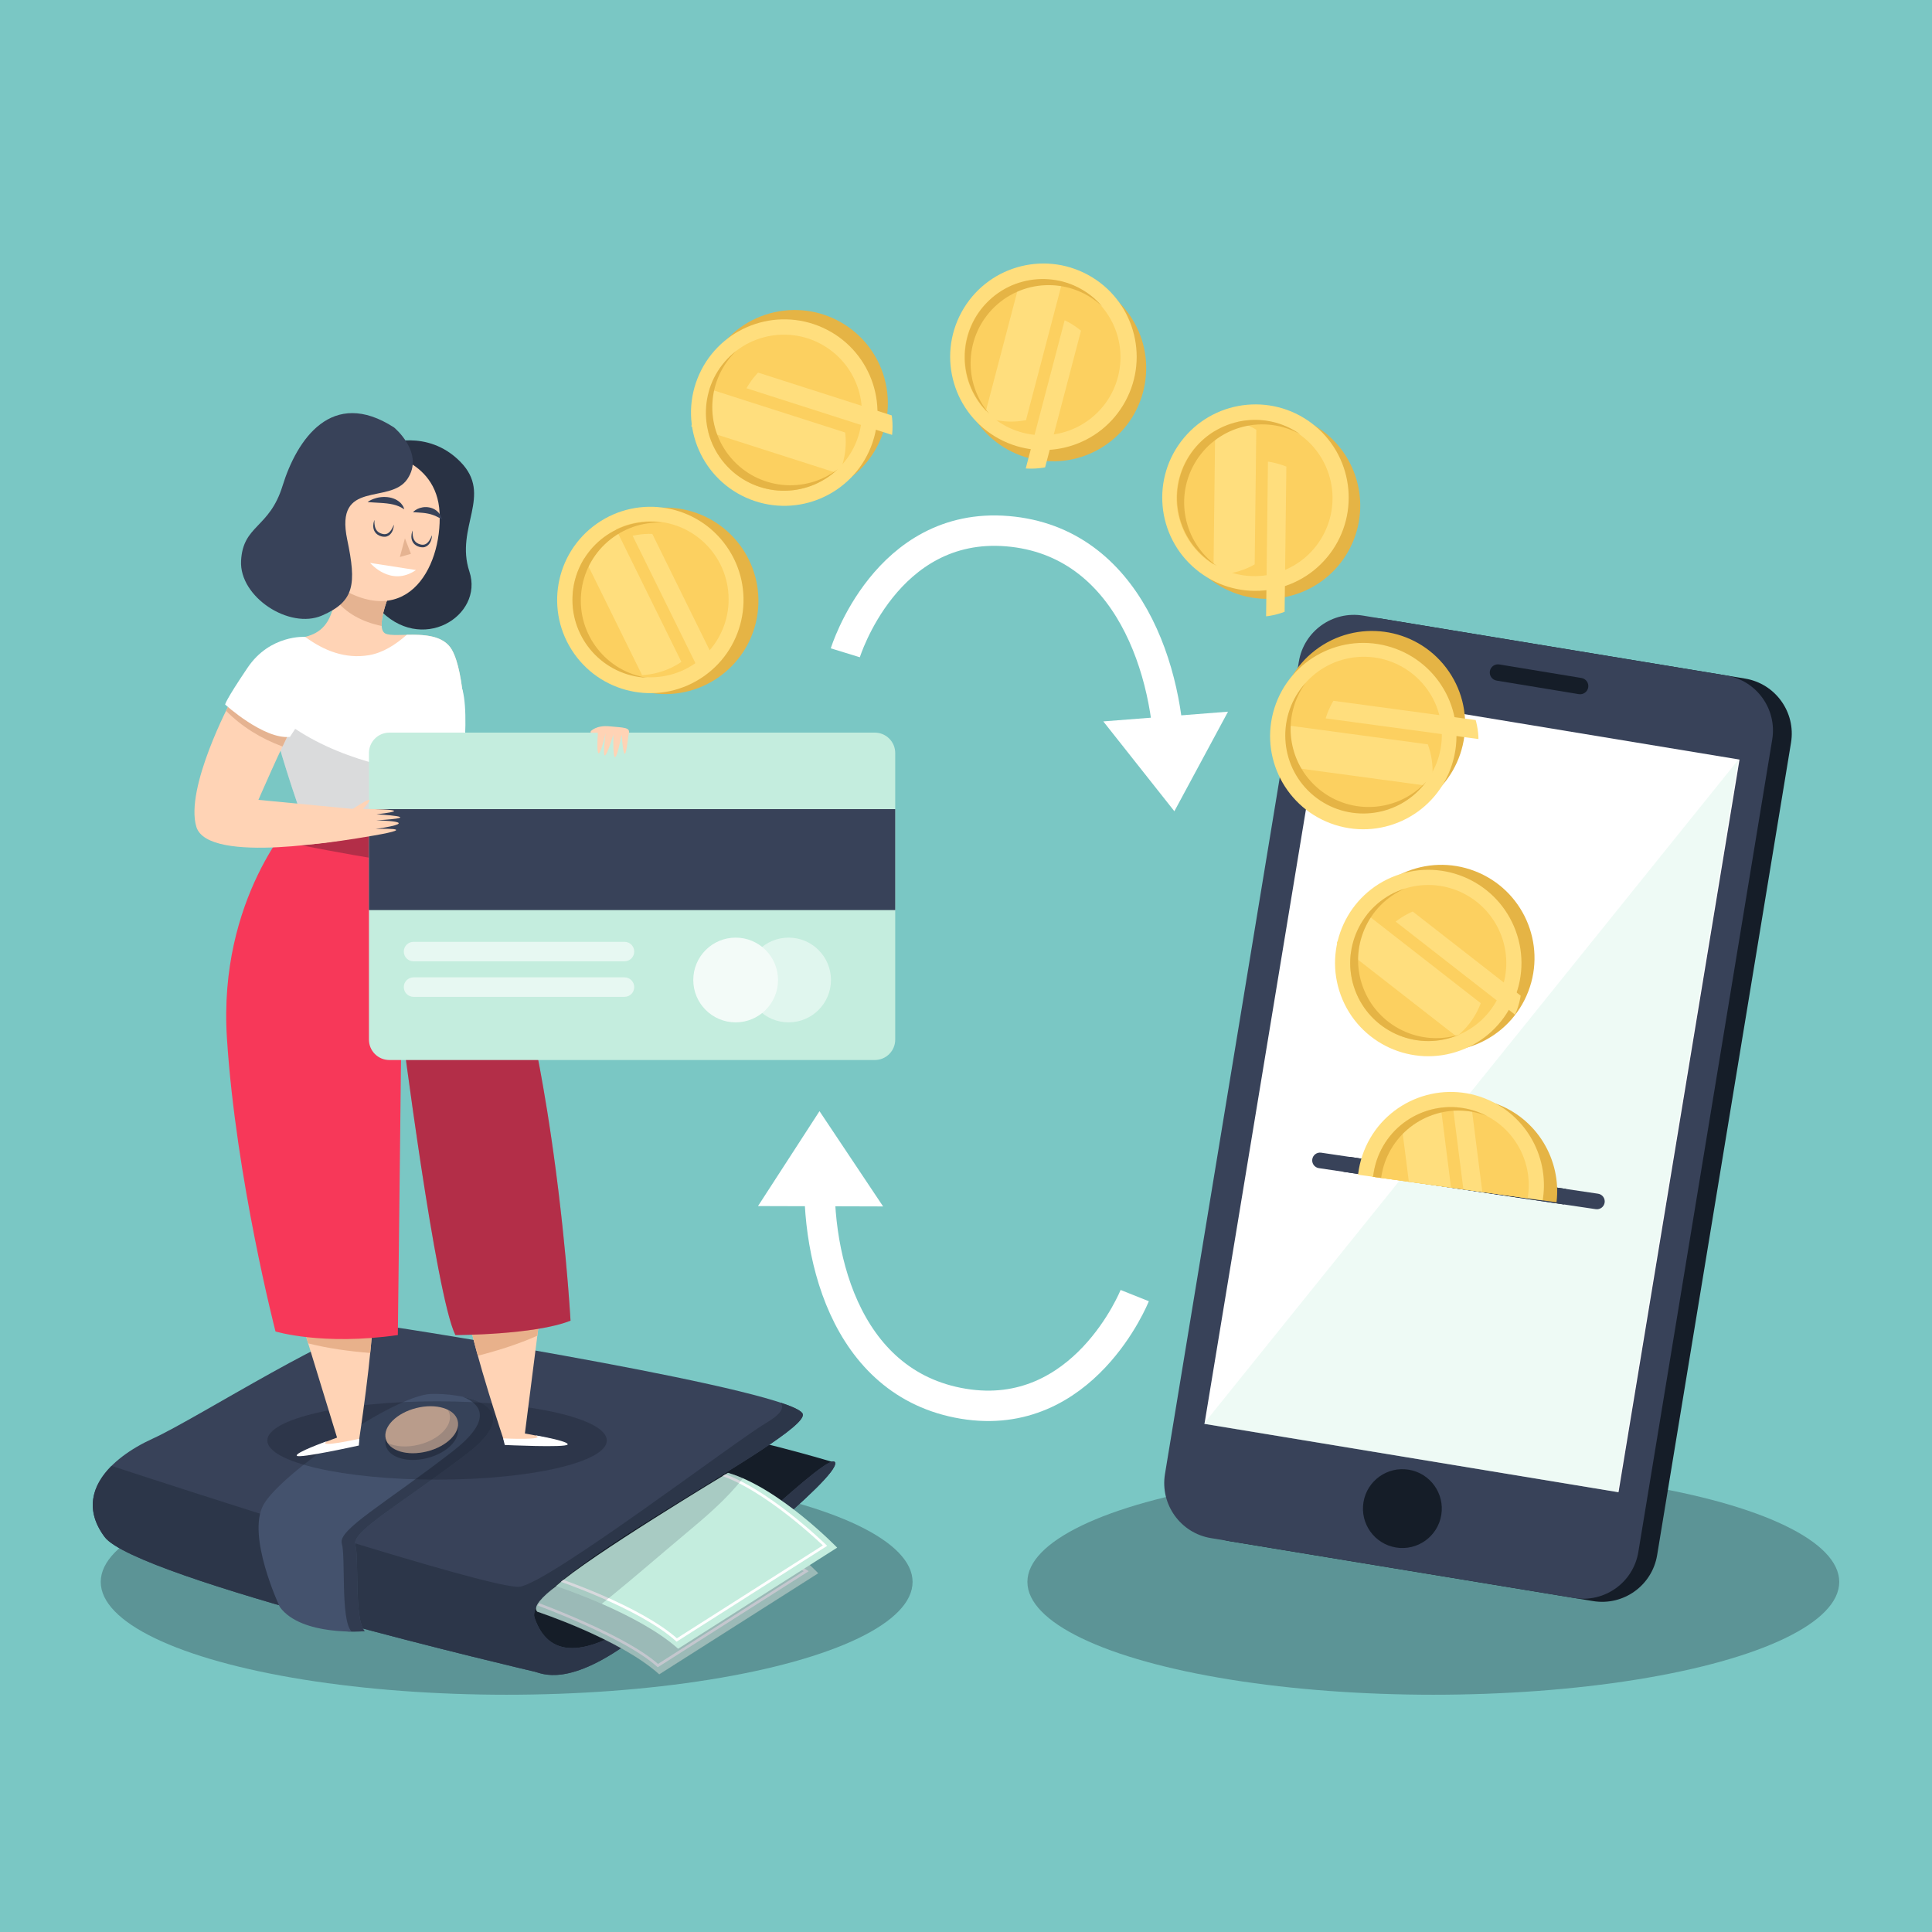 <?xml version="1.0" encoding="utf-8"?>
<!-- Generator: Adobe Illustrator 27.5.0, SVG Export Plug-In . SVG Version: 6.00 Build 0)  -->
<svg version="1.1" xmlns="http://www.w3.org/2000/svg" xmlns:xlink="http://www.w3.org/1999/xlink" x="0px" y="0px"
	 viewBox="0 0 500 500" style="enable-background:new 0 0 500 500;" xml:space="preserve">
<g id="BACKGROUND">
	<rect style="fill:#7AC7C4;" width="500" height="500"/>
</g>
<g id="OBJECTS">
	<g>
		<ellipse style="opacity:0.3;fill:#151D28;" cx="370.942" cy="409.399" rx="105.051" ry="29.196"/>
		<g>
			<g>
				<path style="fill:#151D28;" d="M428.866,402.461c-1.296,7.867-8.725,13.194-16.592,11.897l-94.016-15.494
					c-7.867-1.297-13.194-8.725-11.897-16.592l34.65-210.255c1.296-7.867,8.725-13.194,16.592-11.897l94.016,15.494
					c7.867,1.297,13.194,8.725,11.897,16.592L428.866,402.461z"/>
				<path style="fill:#384259;" d="M424,401.659c-1.297,7.867-8.725,13.194-16.593,11.897l-94.016-15.494
					c-7.867-1.297-13.194-8.725-11.897-16.592l34.65-210.255c1.296-7.867,8.725-13.194,16.592-11.897l94.016,15.494
					c7.867,1.296,13.194,8.725,11.897,16.592L424,401.659z"/>
				<path style="fill:#151D28;" d="M411.03,177.898c-0.19,1.154-1.28,1.935-2.434,1.745l-21.272-3.506
					c-1.154-0.19-1.935-1.28-1.745-2.434l0,0c0.19-1.154,1.28-1.935,2.434-1.745l21.272,3.506
					C410.439,175.655,411.22,176.745,411.03,177.898L411.03,177.898z"/>
				<path style="fill:#151D28;" d="M352.868,388.765c-0.916,5.559,2.848,10.809,8.407,11.725l0,0
					c5.56,0.916,10.809-2.848,11.725-8.407l0,0c0.916-5.56-2.848-10.809-8.407-11.725l0,0
					C359.034,379.442,353.784,383.206,352.868,388.765L352.868,388.765z"/>
			</g>
			<g>
				
					<rect x="284.659" y="228.26" transform="matrix(0.163 -0.987 0.987 0.163 40.024 612.245)" style="fill:#FFFFFF;" width="192.109" height="108.567"/>
				<polygon style="opacity:0.3;fill:#C4EDDE;" points="418.655,386.146 311.533,368.492 449.893,196.594 				"/>
			</g>
		</g>
	</g>
	<g>
		<g>
			<ellipse style="opacity:0.3;fill:#151D28;" cx="131.123" cy="409.399" rx="105.051" ry="29.196"/>
			<g>
				<g>
					<path style="fill:#151D28;" d="M216.137,378.55c0,0-26.746-8.024-31.862-7.093s-63.724,33.49-54.654,45.584
						c9.07,12.094,24.885,11.163,25.583,10.698C155.901,427.274,216.137,378.55,216.137,378.55z"/>
					<path style="fill:#384259;" d="M138.342,432.623c0,0-103.261-24.071-111.285-34.885c-8.024-10.815,1.047-20.234,12.559-25.466
						c11.512-5.233,50.584-30.35,58.956-29.304s107.796,17.094,109.191,23.024c1.395,5.931-72.911,42.56-69.422,52.677
						c3.489,10.117,12.559,11.163,29.653-1.046c17.094-12.21,47.095-42.909,48.142-39.072c1.047,3.837-33.49,31.397-51.282,45.002
						C147.063,437.158,140.086,432.972,138.342,432.623z"/>
					<path style="fill:#2C3649;" d="M216.137,378.55c-1.047-3.837-31.048,26.862-48.142,39.072
						c-17.094,12.21-26.164,11.163-29.653,1.046c-3.489-10.117,70.817-46.746,69.422-52.677c-0.193-0.822-2.276-1.839-5.731-2.982
						c0.993,1.442,0.108,2.975-4.037,5.424c-7.675,4.535-55.817,41.165-63.492,42.211c-6.815,0.929-87.604-25.367-105.632-31.274
						c-5.066,5.055-6.968,11.422-1.816,18.367c8.024,10.814,111.285,34.885,111.285,34.885c1.744,0.349,8.721,4.535,26.513-9.07
						C182.647,409.947,217.183,382.388,216.137,378.55z"/>
				</g>
				<g>
					<path style="fill:#44526D;" d="M72.409,415.878c0,0-8.721-18.489-4.186-26.513c4.535-8.024,33.839-28.257,43.258-28.606
						c7.395-0.274,26.513,2.442,9.07,15.698c-17.443,13.257-29.653,19.885-28.606,23.373c1.047,3.488-0.349,19.187,2.442,22.327
						C94.386,422.157,77.99,423.552,72.409,415.878z"/>
					<path style="opacity:0.8;fill:#2C3649;" d="M119.781,361.478c5.169,2.084,7.499,6.302-2.719,14.2
						c-17.443,13.482-29.653,20.223-28.606,23.771c1.047,3.548-0.349,19.514,2.442,22.707c0,0-0.47,0.04-1.264,0.069
						c2.794,0.099,4.753-0.068,4.753-0.068c-2.791-3.14-1.396-18.838-2.442-22.327c-1.047-3.489,11.163-10.117,28.606-23.373
						C132.885,367.083,126.937,362.98,119.781,361.478z"/>
					<path style="opacity:0.8;fill:#2C3649;" d="M99.834,374.103c0.782,3.096,5.58,4.553,10.717,3.255
						c5.137-1.298,8.667-4.859,7.885-7.955c-0.782-3.096-5.58-4.553-10.717-3.255C102.582,367.446,99.052,371.008,99.834,374.103z"
						/>
					<g>
						<path style="fill:#FFD3B5;" d="M99.834,372.359c0.782,3.096,5.58,4.553,10.717,3.255c5.137-1.298,8.667-4.859,7.885-7.955
							c-0.782-3.096-5.58-4.553-10.717-3.255C102.582,365.702,99.052,369.264,99.834,372.359z"/>
						<path style="opacity:0.2;fill:#384259;" d="M118.437,367.659c-0.307-1.215-1.239-2.173-2.562-2.816
							c0.213,0.331,0.372,0.689,0.469,1.072c0.782,3.096-2.748,6.657-7.885,7.955c-3.12,0.788-6.109,0.555-8.155-0.439
							c1.507,2.342,5.747,3.321,10.248,2.183C115.688,374.317,119.219,370.755,118.437,367.659z"/>
					</g>
				</g>
				<g>
					<g>
						<g>
							<path style="fill:#C4EDDE;" d="M139.04,417.099c0,0,21.28,6.977,31.571,16.222l41.165-26.164
								c0,0-15.001-15.524-28.257-19.361C183.519,387.795,134.505,412.04,139.04,417.099z"/>
							<g>
								<defs>
									<path id="SVGID_1_" d="M139.04,417.099c2.442,6.454,21.28,6.977,31.571,16.222l41.165-26.164
										c0,0-15.001-15.524-28.257-19.361C183.519,387.795,136.598,410.645,139.04,417.099z"/>
								</defs>
								<clipPath id="SVGID_00000078003604414909541730000009364854912584715401_">
									<use xlink:href="#SVGID_1_"  style="overflow:visible;"/>
								</clipPath>
								
									<path style="clip-path:url(#SVGID_00000078003604414909541730000009364854912584715401_);fill:none;stroke:#FFFFFF;stroke-width:0.698;stroke-miterlimit:10;" d="
									M133.633,413.087c0,0,27.005,9.32,36.63,17.966l38.374-24.42c0,0-36.79-24.319-49.188-27.908
									C159.448,378.725,141.3,406.072,133.633,413.087z"/>
							</g>
						</g>
						<g style="opacity:0.3;">
							<path style="fill:#384259;" d="M139.04,417.099c0,0,21.28,6.977,31.571,16.222l41.165-26.164
								c0,0-15.001-15.524-28.257-19.361C183.519,387.795,147.238,409.598,139.04,417.099z"/>
							<g>
								<defs>
									<path id="SVGID_00000179641353101967561260000015117659799843240848_" d="M139.04,417.099c0,0,21.28,6.977,31.571,16.222
										l41.165-26.164c0,0-15.001-15.524-28.257-19.361C183.519,387.795,134.618,411.882,139.04,417.099z"/>
								</defs>
								<use xlink:href="#SVGID_00000179641353101967561260000015117659799843240848_"  style="overflow:visible;fill:#384259;"/>
								<clipPath id="SVGID_00000052075161459549741660000013062329608843749261_">
									<use xlink:href="#SVGID_00000179641353101967561260000015117659799843240848_"  style="overflow:visible;"/>
								</clipPath>
								<path style="clip-path:url(#SVGID_00000052075161459549741660000013062329608843749261_);fill:#384259;" d="M136.423,413.61
									c0,0,24.214,8.797,33.839,17.443l38.374-24.42c0,0-15.599-15.249-27.997-18.838
									C180.639,387.795,144.091,406.595,136.423,413.61z"/>
							</g>
						</g>
					</g>
					<g>
						<path style="fill:#C4EDDE;" d="M143.924,410.47c0,0,21.28,6.977,31.571,16.222l41.165-26.164c0,0-15.001-15.524-28.257-19.361
							C188.403,381.167,152.122,402.97,143.924,410.47z"/>
						<g>
							<defs>
								<path id="SVGID_00000175288148222516363780000003209423249625748131_" d="M143.924,410.47c0,0,21.28,6.977,31.571,16.222
									l41.165-26.164c0,0-15.001-15.524-28.257-19.361C188.403,381.167,152.122,402.97,143.924,410.47z"/>
							</defs>
							<clipPath id="SVGID_00000054978606194514185200000000605657536176210607_">
								<use xlink:href="#SVGID_00000175288148222516363780000003209423249625748131_"  style="overflow:visible;"/>
							</clipPath>
							
								<path style="clip-path:url(#SVGID_00000054978606194514185200000000605657536176210607_);fill:none;stroke:#FFFFFF;stroke-width:0.698;stroke-miterlimit:10;" d="
								M143.924,408.573c0,0,21.598,7.205,31.223,15.852l38.374-24.42c0,0-15.599-15.249-27.997-18.838
								C185.523,381.167,151.591,401.558,143.924,408.573z"/>
						</g>
						<path style="opacity:0.2;fill:#384259;" d="M158.293,413.003c6.367-5.186,12.551-10.583,18.849-15.851
							c5.365-4.488,10.795-9.045,15.118-14.576c-1.292-0.561-2.583-1.04-3.857-1.409c0,0-36.281,21.803-44.479,29.304
							c0,0,5.255,1.724,11.805,4.591C156.583,414.375,157.443,413.695,158.293,413.003z"/>
					</g>
				</g>
			</g>
		</g>
		<g>
			<ellipse style="opacity:0.3;fill:#151D28;" cx="113.114" cy="372.796" rx="43.93" ry="10.136"/>
			<g>
				<g>
					<path style="fill:#293244;" d="M99.631,114.94c0,0,10.914-4.133,19.485,4.546s-1.446,16.965,2.365,28.435
						c3.811,11.471-12.574,21.713-23.648,9.424S99.631,114.94,99.631,114.94z"/>
					<g>
						<path style="fill:#FFD3B5;" d="M100.632,154.164c0,0-3.492,8.38-0.931,9.777s13.734-1.862,17.226,4.19
							c3.492,6.052,3.492,22.58,3.492,22.58s-38.642,11.872-44.462,0.698s-8.846-20.951-4.656-24.442
							c4.19-3.492,15.131,1.63,15.596-15.364C87.364,134.61,100.632,154.164,100.632,154.164z"/>
						<path style="fill:#E5B391;" d="M98.778,162.008c-0.192-2.929,1.854-7.844,1.854-7.844s-13.269-19.554-13.734-2.561
							c-0.033,1.204-0.124,2.285-0.256,3.278C89.463,158.742,93.852,160.969,98.778,162.008z"/>
					</g>
					<g>
						<path style="fill:#FFD3B5;" d="M97.395,116.911c0,0,15.676,1.296,16.367,15.765c0.691,14.469-8.962,31.939-28.764,17.454
							c0,0-8.91-10.902-6.152-21.457C81.605,118.118,97.395,116.911,97.395,116.911z"/>
						<path style="fill:#384259;" d="M101.989,110.632c0,0,8.006,6.609,3.434,13.353c-4.572,6.744-18.862-0.089-15.565,15.659
							c2.415,11.537,1.929,15.988-6.519,19.654c-8.448,3.666-21.437-4.802-20.951-14.148c0.486-9.345,7.315-8.347,10.726-19.389
							C76.823,113.756,85.877,100.216,101.989,110.632z"/>
					</g>
				</g>
				<g>
					<g>
						<path style="fill:#384259;" d="M96.926,134.563c0,0-0.015,0.153-0.022,0.416c-0.012,0.261,0.007,0.637,0.08,1.061
							c0.078,0.422,0.231,0.898,0.542,1.282c0.307,0.384,0.768,0.663,1.296,0.808c0.55,0.171,1.028,0.159,1.466-0.06
							c0.426-0.219,0.748-0.609,0.984-0.969c0.23-0.366,0.403-0.701,0.5-0.945c0.099-0.246,0.156-0.386,0.156-0.386
							s0.038,0.623-0.302,1.514c-0.177,0.433-0.475,0.957-1.033,1.314c-0.277,0.171-0.613,0.298-0.96,0.316
							c-0.356,0.023-0.694-0.037-1.002-0.121c-0.628-0.183-1.247-0.57-1.595-1.117c-0.357-0.538-0.448-1.133-0.442-1.604
							C96.622,135.113,96.926,134.563,96.926,134.563z"/>
					</g>
					<g>
						<path style="fill:#384259;" d="M106.796,137.298c0,0-0.015,0.153-0.022,0.416c-0.012,0.261,0.007,0.637,0.08,1.062
							c0.078,0.422,0.231,0.898,0.542,1.282c0.307,0.384,0.768,0.663,1.296,0.808c0.55,0.171,1.029,0.159,1.466-0.06
							c0.426-0.219,0.748-0.609,0.984-0.969c0.23-0.366,0.403-0.701,0.5-0.945c0.099-0.246,0.156-0.387,0.156-0.387
							s0.038,0.623-0.302,1.514c-0.177,0.433-0.475,0.957-1.033,1.314c-0.277,0.171-0.613,0.298-0.96,0.316
							c-0.356,0.023-0.694-0.037-1.002-0.121c-0.628-0.183-1.247-0.57-1.595-1.117c-0.357-0.538-0.448-1.133-0.442-1.604
							C106.492,137.849,106.796,137.298,106.796,137.298z"/>
					</g>
					<polygon style="fill:#E5B391;" points="104.794,139.311 103.486,144.151 106.351,143.332 					"/>
					<path style="fill:#FFFFFF;" d="M95.787,145.681c0,0,5.321,6.344,11.869,1.842L95.787,145.681z"/>
					<g>
						<path style="fill:#384259;" d="M95.138,129.923c0,0,0.545-0.447,1.496-0.797c0.237-0.088,0.497-0.177,0.779-0.246
							c0.283-0.061,0.579-0.152,0.897-0.182c0.629-0.094,1.32-0.11,2.011-0.034c0.691,0.076,1.381,0.27,1.989,0.548
							c0.604,0.299,1.117,0.679,1.478,1.072c0.176,0.205,0.32,0.403,0.441,0.576c0.122,0.173,0.18,0.363,0.243,0.498
							c0.115,0.282,0.16,0.443,0.16,0.443s-0.162-0.085-0.409-0.232c-0.126-0.071-0.259-0.17-0.429-0.257
							c-0.178-0.079-0.372-0.165-0.565-0.27c-0.203-0.093-0.446-0.151-0.668-0.252c-0.23-0.09-0.502-0.125-0.751-0.212
							c-0.528-0.119-1.093-0.225-1.68-0.286c-0.584-0.069-1.182-0.116-1.755-0.146c-0.584-0.034-1.129-0.066-1.597-0.094
							C95.828,130.007,95.138,129.923,95.138,129.923z"/>
					</g>
					<g>
						<path style="fill:#384259;" d="M106.886,132.552c0,0,0.376-0.467,1.145-0.831c0.381-0.188,0.855-0.346,1.389-0.432
							c0.533-0.081,1.126-0.082,1.709,0.039c0.581,0.117,1.15,0.348,1.608,0.67c0.243,0.139,0.431,0.34,0.612,0.516
							c0.192,0.164,0.331,0.359,0.447,0.546c0.259,0.348,0.377,0.695,0.449,0.936c0.073,0.24,0.097,0.379,0.097,0.379
							s-0.139-0.063-0.352-0.177c-0.105-0.059-0.233-0.124-0.362-0.21c-0.133-0.083-0.308-0.142-0.465-0.234
							c-0.325-0.174-0.705-0.337-1.104-0.473c-0.393-0.15-0.818-0.266-1.256-0.35c-0.866-0.191-1.813-0.242-2.577-0.297
							C107.468,132.598,106.886,132.552,106.886,132.552z"/>
					</g>
				</g>
			</g>
			<g>
				<g>
					<g>
						<path style="fill:#FFD3B5;" d="M78.383,343.184l8.846,28.865c0,0-25.606,9.311,5.587,1.397c0,0,3.725-24.21,3.725-34.452
							C96.54,328.751,78.383,343.184,78.383,343.184z"/>
						<path style="fill:#E8B18B;" d="M95.817,350.153c0.426-4.26,0.724-8.267,0.724-11.159c0-10.242-18.157,4.19-18.157,4.19
							l1.373,4.481C84.997,348.987,90.391,349.708,95.817,350.153z"/>
						<path style="fill:#FFFFFF;" d="M84.645,372.97c0,0-8.393,2.985-7.83,3.774c0.563,0.789,16.054-2.647,16.054-2.647l0.113-1.746
							C92.982,372.35,81.603,374.885,84.645,372.97z"/>
					</g>
					<g>
						<path style="fill:#FFD3B5;" d="M139.653,341.033l-3.811,29.949c0,0,26.816,4.823-5.268,2.326c0,0-7.785-23.224-9.526-33.318
							C119.307,329.897,139.653,341.033,139.653,341.033z"/>
						<path style="fill:#E8B18B;" d="M123.658,350.864c-1.144-4.126-2.118-8.024-2.61-10.874
							c-1.741-10.094,18.605,1.043,18.605,1.043l-0.592,4.649C134.121,347.876,128.929,349.504,123.658,350.864z"/>
						<path style="fill:#FFFFFF;" d="M138.545,371.45c0,0,8.779,1.515,8.357,2.388c-0.421,0.873-16.27,0.12-16.27,0.12l-0.408-1.702
							C130.224,372.257,141.868,372.82,138.545,371.45z"/>
					</g>
				</g>
				<g>
					<path style="fill:#F73859;" d="M76.423,211.429c0,0-20.019,20.951-17.692,57.265c2.328,36.314,12.57,75.887,12.57,75.887
						s12.105,3.725,31.659,0.931l0.931-80.078c0,0,8.846,69.835,13.967,80.078c0,0,20.485,0,29.796-3.725
						c0,0-5.587-101.494-31.659-130.359C89.924,182.564,76.423,211.429,76.423,211.429z"/>
					<path style="opacity:0.3;fill:#141923;" d="M135.935,258.664c-10.27,4.264-20.76,8.007-31.517,10.835
						c1.976,15.05,9.066,67.264,13.44,76.013c0,0,20.485,0,29.796-3.725C147.655,341.787,145.195,297.152,135.935,258.664z"/>
					<path style="opacity:0.3;fill:#141923;" d="M125.366,226.442c-2.783-6.02-5.894-11.164-9.37-15.013
						c-26.072-28.865-39.573,0-39.573,0s-1.996,2.092-4.653,6.091C89.521,221.17,107.401,224.124,125.366,226.442z"/>
				</g>
			</g>
			<g>
				<g>
					<path style="fill:#FFFFFF;" d="M116.927,168.131c-2.197-3.809-7.436-3.93-11.656-3.844c-2.892,2.554-6.189,4.673-9.815,5.277
						c-6.123,1.019-11.635-1.169-16.476-4.743c-2.897,0.731-5.897,0.663-7.678,2.147c-4.19,3.492-1.164,13.269,4.656,24.442
						c5.82,11.174,44.462-0.698,44.462-0.698S120.419,174.183,116.927,168.131z"/>
					<path style="fill:#FFFFFF;" d="M70.836,188.15c0,0,3.259,12.105,7.682,24.209l39.573-0.465c0,0,3.957-24.21,1.63-33.288
						C117.393,169.528,70.836,188.15,70.836,188.15z"/>
					<path style="opacity:0.16;fill:#141923;" d="M73.99,186.929c-1.98,0.752-3.154,1.221-3.154,1.221s3.259,12.105,7.682,24.209
						l39.573-0.465c0,0,0.712-4.361,1.354-10.07C103.466,199.73,87.006,196.613,73.99,186.929z"/>
				</g>
				<g>
					<g>
						<path style="fill:#C4EDDE;" d="M231.683,269.052c0,2.916-2.364,5.279-5.279,5.279H100.762c-2.916,0-5.279-2.364-5.279-5.279
							v-74.171c0-2.916,2.364-5.279,5.279-5.279h125.642c2.916,0,5.279,2.364,5.279,5.279V269.052z"/>
						<rect x="95.483" y="209.398" style="fill:#384259;" width="136.201" height="26.132"/>
						<g style="opacity:0.8;">
							<circle style="fill:#FFFFFF;" cx="190.385" cy="253.621" r="10.964"/>
							<circle style="opacity:0.6;fill:#FFFFFF;" cx="204.09" cy="253.621" r="10.964"/>
						</g>
						<path style="opacity:0.6;fill:#FFFFFF;" d="M164.139,246.264c0,1.393-1.129,2.522-2.522,2.522h-54.594
							c-1.393,0-2.522-1.129-2.522-2.522l0,0c0-1.393,1.129-2.522,2.522-2.522h54.594
							C163.01,243.742,164.139,244.871,164.139,246.264L164.139,246.264z"/>
						<path style="opacity:0.6;fill:#FFFFFF;" d="M164.139,255.461c0,1.393-1.129,2.522-2.522,2.522h-54.594
							c-1.393,0-2.522-1.129-2.522-2.522l0,0c0-1.393,1.129-2.522,2.522-2.522h54.594
							C163.01,252.939,164.139,254.069,164.139,255.461L164.139,255.461z"/>
					</g>
					<g>
						<path style="fill:#FFD3B5;" d="M152.884,189.246c0,0,1.367-1.626,4.909-1.272c3.543,0.354,5.314,0.236,4.96,1.771
							c-0.354,1.535-1.038,10.963-1.889,0.354c0,0-2.39,13.153-2.126,0c0,0-3.661,12.399-2.008-0.354c0,0-2.716,11.809-2.007-0.118
							h-1.889L152.884,189.246z"/>
					</g>
				</g>
				<g>
					<g>
						<path style="fill:#FFD3B5;" d="M59.663,181.632c0,0-11.872,22.347-8.846,32.357c3.026,10.01,40.039,3.026,40.039,3.026
							l0.233-7.682l-24.209-2.328c0,0,6.052-13.967,8.846-19.088C78.518,182.796,59.663,181.632,59.663,181.632z"/>
						<path style="fill:#E5B391;" d="M73.117,193.192c0.986-2.104,1.907-3.99,2.607-5.274c2.793-5.121-16.062-6.285-16.062-6.285
							s-0.45,0.867-1.154,2.332C62.574,188.078,67.641,191.201,73.117,193.192z"/>
						<path style="fill:#FFD3B5;" d="M91.088,209.334c0,0,19.477-0.085,6.351,1.407c0,0,13.872,0.746-0.075,1.566
							c0,0,13.201,0.224-0.149,2.237c0,0,12.36-0.518-0.617,1.719c-12.977,2.238-17.214,2.296-17.214,2.296L91.088,209.334z"/>
						<path style="fill:#FFD3B5;" d="M90.333,209.924c0.298,0,9.099-6.339,3.356-0.298L90.333,209.924z"/>
					</g>
					<g>
						<path style="fill:#FFFFFF;" d="M78.979,164.82c0,0-9.074-0.647-14.894,7.966c-5.82,8.613-5.82,9.544-5.82,9.544
							s10.01,9.078,16.76,8.38l5.82-8.846L78.979,164.82z"/>
					</g>
				</g>
			</g>
		</g>
	</g>
	<g>
		<g>
			
				<ellipse transform="matrix(0.137 -0.991 0.991 0.137 -5.617 304.733)" style="fill:#E5B445;" cx="172.102" cy="155.591" rx="24.119" ry="24.119"/>
			
				<ellipse transform="matrix(0.818 -0.575 0.575 0.818 -58.652 125.092)" style="fill:#FFDE7D;" cx="168.342" cy="155.227" rx="24.119" ry="24.119"/>
			
				<ellipse transform="matrix(0.998 -0.059 0.059 0.998 -8.79 10.111)" style="fill:#FCD060;" cx="168.342" cy="155.227" rx="20.196" ry="20.196"/>
			<g>
				<defs>
					
						<ellipse id="SVGID_00000151535109196030693190000003453329317786939532_" transform="matrix(0.998 -0.059 0.059 0.998 -8.79 10.111)" cx="168.342" cy="155.227" rx="20.196" ry="20.196"/>
				</defs>
				<clipPath id="SVGID_00000138567234949655712220000016192372115108507303_">
					<use xlink:href="#SVGID_00000151535109196030693190000003453329317786939532_"  style="overflow:visible;"/>
				</clipPath>
				
					<rect x="160.455" y="117.03" transform="matrix(0.897 -0.442 0.442 0.897 -54.521 89.859)" style="clip-path:url(#SVGID_00000138567234949655712220000016192372115108507303_);fill:#FFDE7D;" width="10.642" height="90.044"/>
				
					<rect x="173.097" y="112.251" transform="matrix(0.897 -0.442 0.442 0.897 -51.413 93.658)" style="clip-path:url(#SVGID_00000138567234949655712220000016192372115108507303_);fill:#FFDE7D;" width="4.776" height="90.044"/>
			</g>
			<path style="fill:#E5B445;" d="M150.408,153.495c1.037-10.738,10.305-18.695,20.957-18.235c-0.357-0.054-0.718-0.1-1.082-0.135
				c-11.102-1.073-20.972,7.058-22.045,18.161c-1.073,11.102,7.058,20.972,18.16,22.045c0.364,0.035,0.726,0.059,1.088,0.075
				C156.944,173.817,149.371,164.233,150.408,153.495z"/>
		</g>
		<g>
			
				<ellipse transform="matrix(0.976 -0.216 0.216 0.976 -17.691 46.934)" style="fill:#E5B445;" cx="205.751" cy="104.354" rx="24.119" ry="24.119"/>
			
				<ellipse transform="matrix(0.366 -0.931 0.931 0.366 29.272 256.567)" style="fill:#FFDE7D;" cx="202.879" cy="106.807" rx="24.119" ry="24.119"/>
			
				<ellipse transform="matrix(0.578 -0.816 0.816 0.578 -1.548 210.62)" style="fill:#FCD060;" cx="202.879" cy="106.807" rx="20.196" ry="20.196"/>
			<g>
				<defs>
					
						<ellipse id="SVGID_00000089557372760402773420000012853638159051642000_" transform="matrix(0.578 -0.816 0.816 0.578 -1.548 210.62)" cx="202.879" cy="106.807" rx="20.196" ry="20.196"/>
				</defs>
				<clipPath id="SVGID_00000040537965259806704990000009931196136284598685_">
					<use xlink:href="#SVGID_00000089557372760402773420000012853638159051642000_"  style="overflow:visible;"/>
				</clipPath>
				
					<rect x="200.687" y="68.37" transform="matrix(0.305 -0.952 0.952 0.305 35.136 274.947)" style="clip-path:url(#SVGID_00000040537965259806704990000009931196136284598685_);fill:#FFDE7D;" width="10.642" height="90.044"/>
				
					<rect x="206.923" y="58.065" transform="matrix(0.305 -0.952 0.952 0.305 47.244 270.933)" style="clip-path:url(#SVGID_00000040537965259806704990000009931196136284598685_);fill:#FFDE7D;" width="4.776" height="90.044"/>
			</g>
			<path style="fill:#E5B445;" d="M189.179,118.508c-7.007-8.203-6.297-20.397,1.431-27.743c-0.287,0.22-0.57,0.447-0.848,0.685
				c-8.482,7.244-9.485,19.992-2.241,28.474c7.244,8.482,19.992,9.485,28.474,2.241c0.278-0.238,0.547-0.482,0.809-0.731
				C208.341,127.918,196.186,126.712,189.179,118.508z"/>
		</g>
		<g>
			
				<ellipse transform="matrix(0.816 -0.578 0.578 0.816 -4.832 175.127)" style="fill:#E5B445;" cx="272.492" cy="95.148" rx="24.119" ry="24.119"/>
			
				<ellipse transform="matrix(0.478 -0.879 0.879 0.478 59.801 285.394)" style="fill:#FFDE7D;" cx="269.889" cy="92.41" rx="24.119" ry="24.119"/>
			
				<ellipse transform="matrix(0.039 -0.999 0.999 0.039 166.946 358.459)" style="fill:#FCD060;" cx="269.889" cy="92.41" rx="20.196" ry="20.196"/>
			<g>
				<defs>
					
						<ellipse id="SVGID_00000069366960781292642840000012636852762721341313_" transform="matrix(0.039 -0.999 0.999 0.039 166.946 358.459)" cx="269.889" cy="92.41" rx="20.196" ry="20.196"/>
				</defs>
				<clipPath id="SVGID_00000170245029612001121340000012560459792023279255_">
					<use xlink:href="#SVGID_00000069366960781292642840000012636852762721341313_"  style="overflow:visible;"/>
				</clipPath>
				
					<rect x="218.458" y="90.563" transform="matrix(0.254 -0.967 0.967 0.254 103.755 326.325)" style="clip-path:url(#SVGID_00000170245029612001121340000012560459792023279255_);fill:#FFDE7D;" width="90.044" height="10.642"/>
				
					<rect x="228.923" y="96.247" transform="matrix(0.254 -0.967 0.967 0.254 108.901 338.501)" style="clip-path:url(#SVGID_00000170245029612001121340000012560459792023279255_);fill:#FFDE7D;" width="90.044" height="4.776"/>
			</g>
			<path style="fill:#E5B445;" d="M257.476,79.351c7.82-7.433,20.034-7.372,27.78-0.045c-0.235-0.275-0.477-0.545-0.729-0.811
				c-7.685-8.084-20.468-8.409-28.553-0.724c-8.085,7.685-8.409,20.468-0.724,28.552c0.252,0.265,0.51,0.521,0.773,0.769
				C249.098,98.986,249.657,86.784,257.476,79.351z"/>
		</g>
		<g>
			
				<ellipse transform="matrix(0.975 -0.221 0.221 0.975 -20.818 75.742)" style="fill:#E5B445;" cx="328.004" cy="130.884" rx="24.119" ry="24.119"/>
			
				<ellipse transform="matrix(0.641 -0.768 0.768 0.641 17.743 295.643)" style="fill:#FFDE7D;" cx="324.814" cy="128.861" rx="24.119" ry="24.119"/>
			
				<ellipse transform="matrix(0.949 -0.314 0.314 0.949 -24.04 108.617)" style="fill:#FCD060;" cx="324.814" cy="128.86" rx="20.196" ry="20.196"/>
			<g>
				<defs>
					
						<ellipse id="SVGID_00000151524107582841595510000006609074732931145610_" transform="matrix(0.949 -0.314 0.314 0.949 -24.04 108.617)" cx="324.814" cy="128.86" rx="20.196" ry="20.196"/>
				</defs>
				<clipPath id="SVGID_00000102507114414991603650000018163239966784092309_">
					<use xlink:href="#SVGID_00000151524107582841595510000006609074732931145610_"  style="overflow:visible;"/>
				</clipPath>
				
					<rect x="274.418" y="128.467" transform="matrix(0.012 -1 1 0.012 181.916 451.637)" style="clip-path:url(#SVGID_00000102507114414991603650000018163239966784092309_);fill:#FFDE7D;" width="90.044" height="10.642"/>
				
					<rect x="285.239" y="131.526" transform="matrix(0.012 -1 1 0.012 192.483 462.582)" style="clip-path:url(#SVGID_00000102507114414991603650000018163239966784092309_);fill:#FFDE7D;" width="90.044" height="4.776"/>
			</g>
			<path style="fill:#E5B445;" d="M309.601,119.208c5.78-9.109,17.643-12.017,26.937-6.791c-0.294-0.21-0.595-0.413-0.904-0.609
				c-9.418-5.976-21.897-3.185-27.873,6.233c-5.976,9.418-3.185,21.897,6.233,27.873c0.309,0.196,0.621,0.381,0.936,0.558
				C306.243,140.289,303.821,128.317,309.601,119.208z"/>
		</g>
		<g>
			
				<ellipse transform="matrix(0.795 -0.606 0.606 0.795 -40.909 253.668)" style="fill:#E5B445;" cx="355.221" cy="187.42" rx="24.119" ry="24.119"/>
			
				<ellipse transform="matrix(0.302 -0.953 0.953 0.302 64.871 469.259)" style="fill:#FFDE7D;" cx="352.823" cy="190.338" rx="24.119" ry="24.119"/>
			
				<ellipse transform="matrix(0.997 -0.079 0.079 0.997 -13.85 28.277)" style="fill:#FCD060;" cx="352.823" cy="190.338" rx="20.196" ry="20.196"/>
			<g>
				<defs>
					
						<ellipse id="SVGID_00000027586310520616162960000015246140755962564526_" transform="matrix(0.997 -0.079 0.079 0.997 -13.85 28.277)" cx="352.823" cy="190.338" rx="20.196" ry="20.196"/>
				</defs>
				<clipPath id="SVGID_00000080181284658477433010000016430723820860706705_">
					<use xlink:href="#SVGID_00000027586310520616162960000015246140755962564526_"  style="overflow:visible;"/>
				</clipPath>
				
					<rect x="351.736" y="151.252" transform="matrix(0.134 -0.991 0.991 0.134 114.797 523.876)" style="clip-path:url(#SVGID_00000080181284658477433010000016430723820860706705_);fill:#FFDE7D;" width="10.642" height="90.044"/>
				
					<rect x="356.116" y="140.527" transform="matrix(0.134 -0.991 0.991 0.134 126.679 516.02)" style="clip-path:url(#SVGID_00000080181284658477433010000016430723820860706705_);fill:#FFDE7D;" width="4.776" height="90.044"/>
			</g>
			<path style="fill:#E5B445;" d="M341.385,204.259c-8.336-6.849-9.773-18.979-3.452-27.565c-0.244,0.267-0.483,0.54-0.715,0.823
				c-7.081,8.618-5.835,21.345,2.783,28.426c8.618,7.081,21.345,5.835,28.426-2.783c0.232-0.283,0.454-0.57,0.669-0.861
				C361.899,210.166,349.721,211.108,341.385,204.259z"/>
		</g>
		<g>
			
				<ellipse transform="matrix(0.359 -0.933 0.933 0.359 7.74 507.104)" style="fill:#E5B445;" cx="373.173" cy="247.915" rx="24.119" ry="24.119"/>
			<path style="fill:#FFDE7D;" d="M347.016,257.612c4.63,12.49,18.509,18.862,30.999,14.231c12.49-4.63,18.862-18.509,14.231-30.999
				c-4.63-12.49-18.509-18.861-30.999-14.231C348.757,231.243,342.386,245.122,347.016,257.612z"/>
			<path style="fill:#FCD060;" d="M350.694,256.248c3.877,10.458,15.499,15.794,25.957,11.917
				c10.458-3.877,15.794-15.498,11.917-25.957c-3.877-10.458-15.499-15.794-25.957-11.917
				C352.152,234.168,346.817,245.79,350.694,256.248z"/>
			<g>
				<defs>
					<path id="SVGID_00000138543981448401335980000009004604932082903444_" d="M350.694,256.248
						c3.877,10.458,15.499,15.794,25.957,11.917c10.458-3.877,15.794-15.498,11.917-25.957
						c-3.877-10.458-15.499-15.794-25.957-11.917C352.152,234.168,346.817,245.79,350.694,256.248z"/>
				</defs>
				<clipPath id="SVGID_00000000933151626151070870000004598348761928111290_">
					<use xlink:href="#SVGID_00000138543981448401335980000009004604932082903444_"  style="overflow:visible;"/>
				</clipPath>
				
					<rect x="364.978" y="211.466" transform="matrix(0.615 -0.789 0.789 0.615 -59.645 390.859)" style="clip-path:url(#SVGID_00000000933151626151070870000004598348761928111290_);fill:#FFDE7D;" width="10.642" height="90.044"/>
				
					<rect x="374.563" y="202.931" transform="matrix(0.615 -0.789 0.789 0.615 -50.352 392.815)" style="clip-path:url(#SVGID_00000000933151626151070870000004598348761928111290_);fill:#FFDE7D;" width="4.776" height="90.044"/>
			</g>
			<path style="fill:#E5B445;" d="M352.738,255.49c-3.75-10.116,1.119-21.318,10.905-25.55c-0.345,0.107-0.689,0.223-1.032,0.351
				c-10.458,3.877-15.794,15.498-11.917,25.957c3.877,10.458,15.499,15.794,25.957,11.917c0.343-0.127,0.68-0.264,1.011-0.407
				C367.482,270.928,356.488,265.606,352.738,255.49z"/>
		</g>
		<g>
			<g>
				<path style="fill:#151D28;" d="M405.308,307.706l-56.131-8.317c-0.487,1.294-1.003,2.577-1.505,3.865l57.095,8.46
					c0.009-0.128,0.017-0.255,0.026-0.383c0.057-0.765,0.402-1.331,0.874-1.722C405.56,308.971,405.44,308.337,405.308,307.706z"/>
				<path style="fill:#384259;" d="M415.282,311.228c-0.164,1.104-1.192,1.867-2.296,1.704l-71.665-10.619
					c-1.105-0.164-1.867-1.192-1.704-2.296l0,0c0.164-1.105,1.192-1.867,2.296-1.704l71.665,10.619
					C414.683,309.095,415.446,310.123,415.282,311.228L415.282,311.228z"/>
			</g>
			<g>
				<defs>
					<polygon id="SVGID_00000000183440452309469900000003454713421615675815_" points="345.912,303.243 408.925,312.004 
						418.36,266.176 346.923,263.144 					"/>
				</defs>
				<clipPath id="SVGID_00000173130016396212312180000014621936407396546974_">
					<use xlink:href="#SVGID_00000000183440452309469900000003454713421615675815_"  style="overflow:visible;"/>
				</clipPath>
				<g style="clip-path:url(#SVGID_00000173130016396212312180000014621936407396546974_);">
					<path style="fill:#E5B445;" d="M402.523,313.045c2.178-10.755-3.233-21.977-13.647-26.719
						c-12.123-5.519-26.426-0.166-31.945,11.958c-1.142,2.509-1.812,5.112-2.059,7.71
						C370.996,305.969,386.899,308.86,402.523,313.045z"/>
					<path style="fill:#FFDE7D;" d="M398.955,312.112c2.525-10.944-2.899-22.516-13.517-27.351
						c-12.123-5.519-26.426-0.166-31.945,11.958c-1.38,3.03-2.08,6.197-2.165,9.328
						C367.438,305.587,383.333,308.144,398.955,312.112z"/>
					<path style="fill:#FCD060;" d="M395.143,311.177c2.083-9.148-2.458-18.806-11.331-22.845
						c-10.151-4.622-22.127-0.139-26.749,10.013c-1.132,2.485-1.71,5.08-1.8,7.65C368.722,306.013,382.027,308.055,395.143,311.177z
						"/>
					<g>
						<defs>
							
								<ellipse id="SVGID_00000019641524372975344840000014572675267092171444_" transform="matrix(0.004 -1 1 0.004 67.302 680.985)" cx="375.444" cy="306.713" rx="20.196" ry="20.196"/>
						</defs>
						<clipPath id="SVGID_00000106828520593435439130000015511698106523636126_">
							<use xlink:href="#SVGID_00000019641524372975344840000014572675267092171444_"  style="overflow:visible;"/>
						</clipPath>
						<path style="clip-path:url(#SVGID_00000106828520593435439130000015511698106523636126_);fill:#FFDE7D;" d="M375.543,307.449
							L370.4,267l-10.557,1.342l4.829,37.984C368.308,306.574,371.932,306.953,375.543,307.449z"/>
						<path style="clip-path:url(#SVGID_00000106828520593435439130000015511698106523636126_);fill:#FFDE7D;" d="M383.66,308.749
							l-5.434-42.744l-4.738,0.602l5.252,41.311C380.383,308.174,382.023,308.45,383.66,308.749z"/>
					</g>
					<path style="fill:#E5B445;" d="M357.312,306.011c0.181-2.278,0.733-4.563,1.734-6.763c4.47-9.819,15.82-14.333,25.745-10.437
						c-0.321-0.167-0.647-0.327-0.979-0.479c-10.151-4.622-22.127-0.139-26.749,10.013c-1.132,2.485-1.71,5.08-1.8,7.65
						C355.946,305.995,356.629,306,357.312,306.011z"/>
				</g>
			</g>
		</g>
	</g>
	<g>
		<g>
			<path style="fill:none;stroke:#FFFFFF;stroke-width:7.868;stroke-miterlimit:10;" d="M218.767,168.943
				c0,0,10.49-34.093,41.961-31.471c31.471,2.622,41.961,36.716,41.961,60.319"/>
			<polygon style="fill:#FFFFFF;" points="285.532,186.698 317.809,184.183 303.926,209.949 			"/>
		</g>
		<g>
			<path style="fill:none;stroke:#FFFFFF;stroke-width:7.868;stroke-miterlimit:10;" d="M293.665,335.297
				c0,0-13.202,33.138-44.359,27.99c-31.157-5.148-38.868-39.976-36.967-63.502"/>
			<polygon style="fill:#FFFFFF;" points="228.547,312.224 196.173,312.131 212.085,287.567 			"/>
		</g>
	</g>
</g>
</svg>
